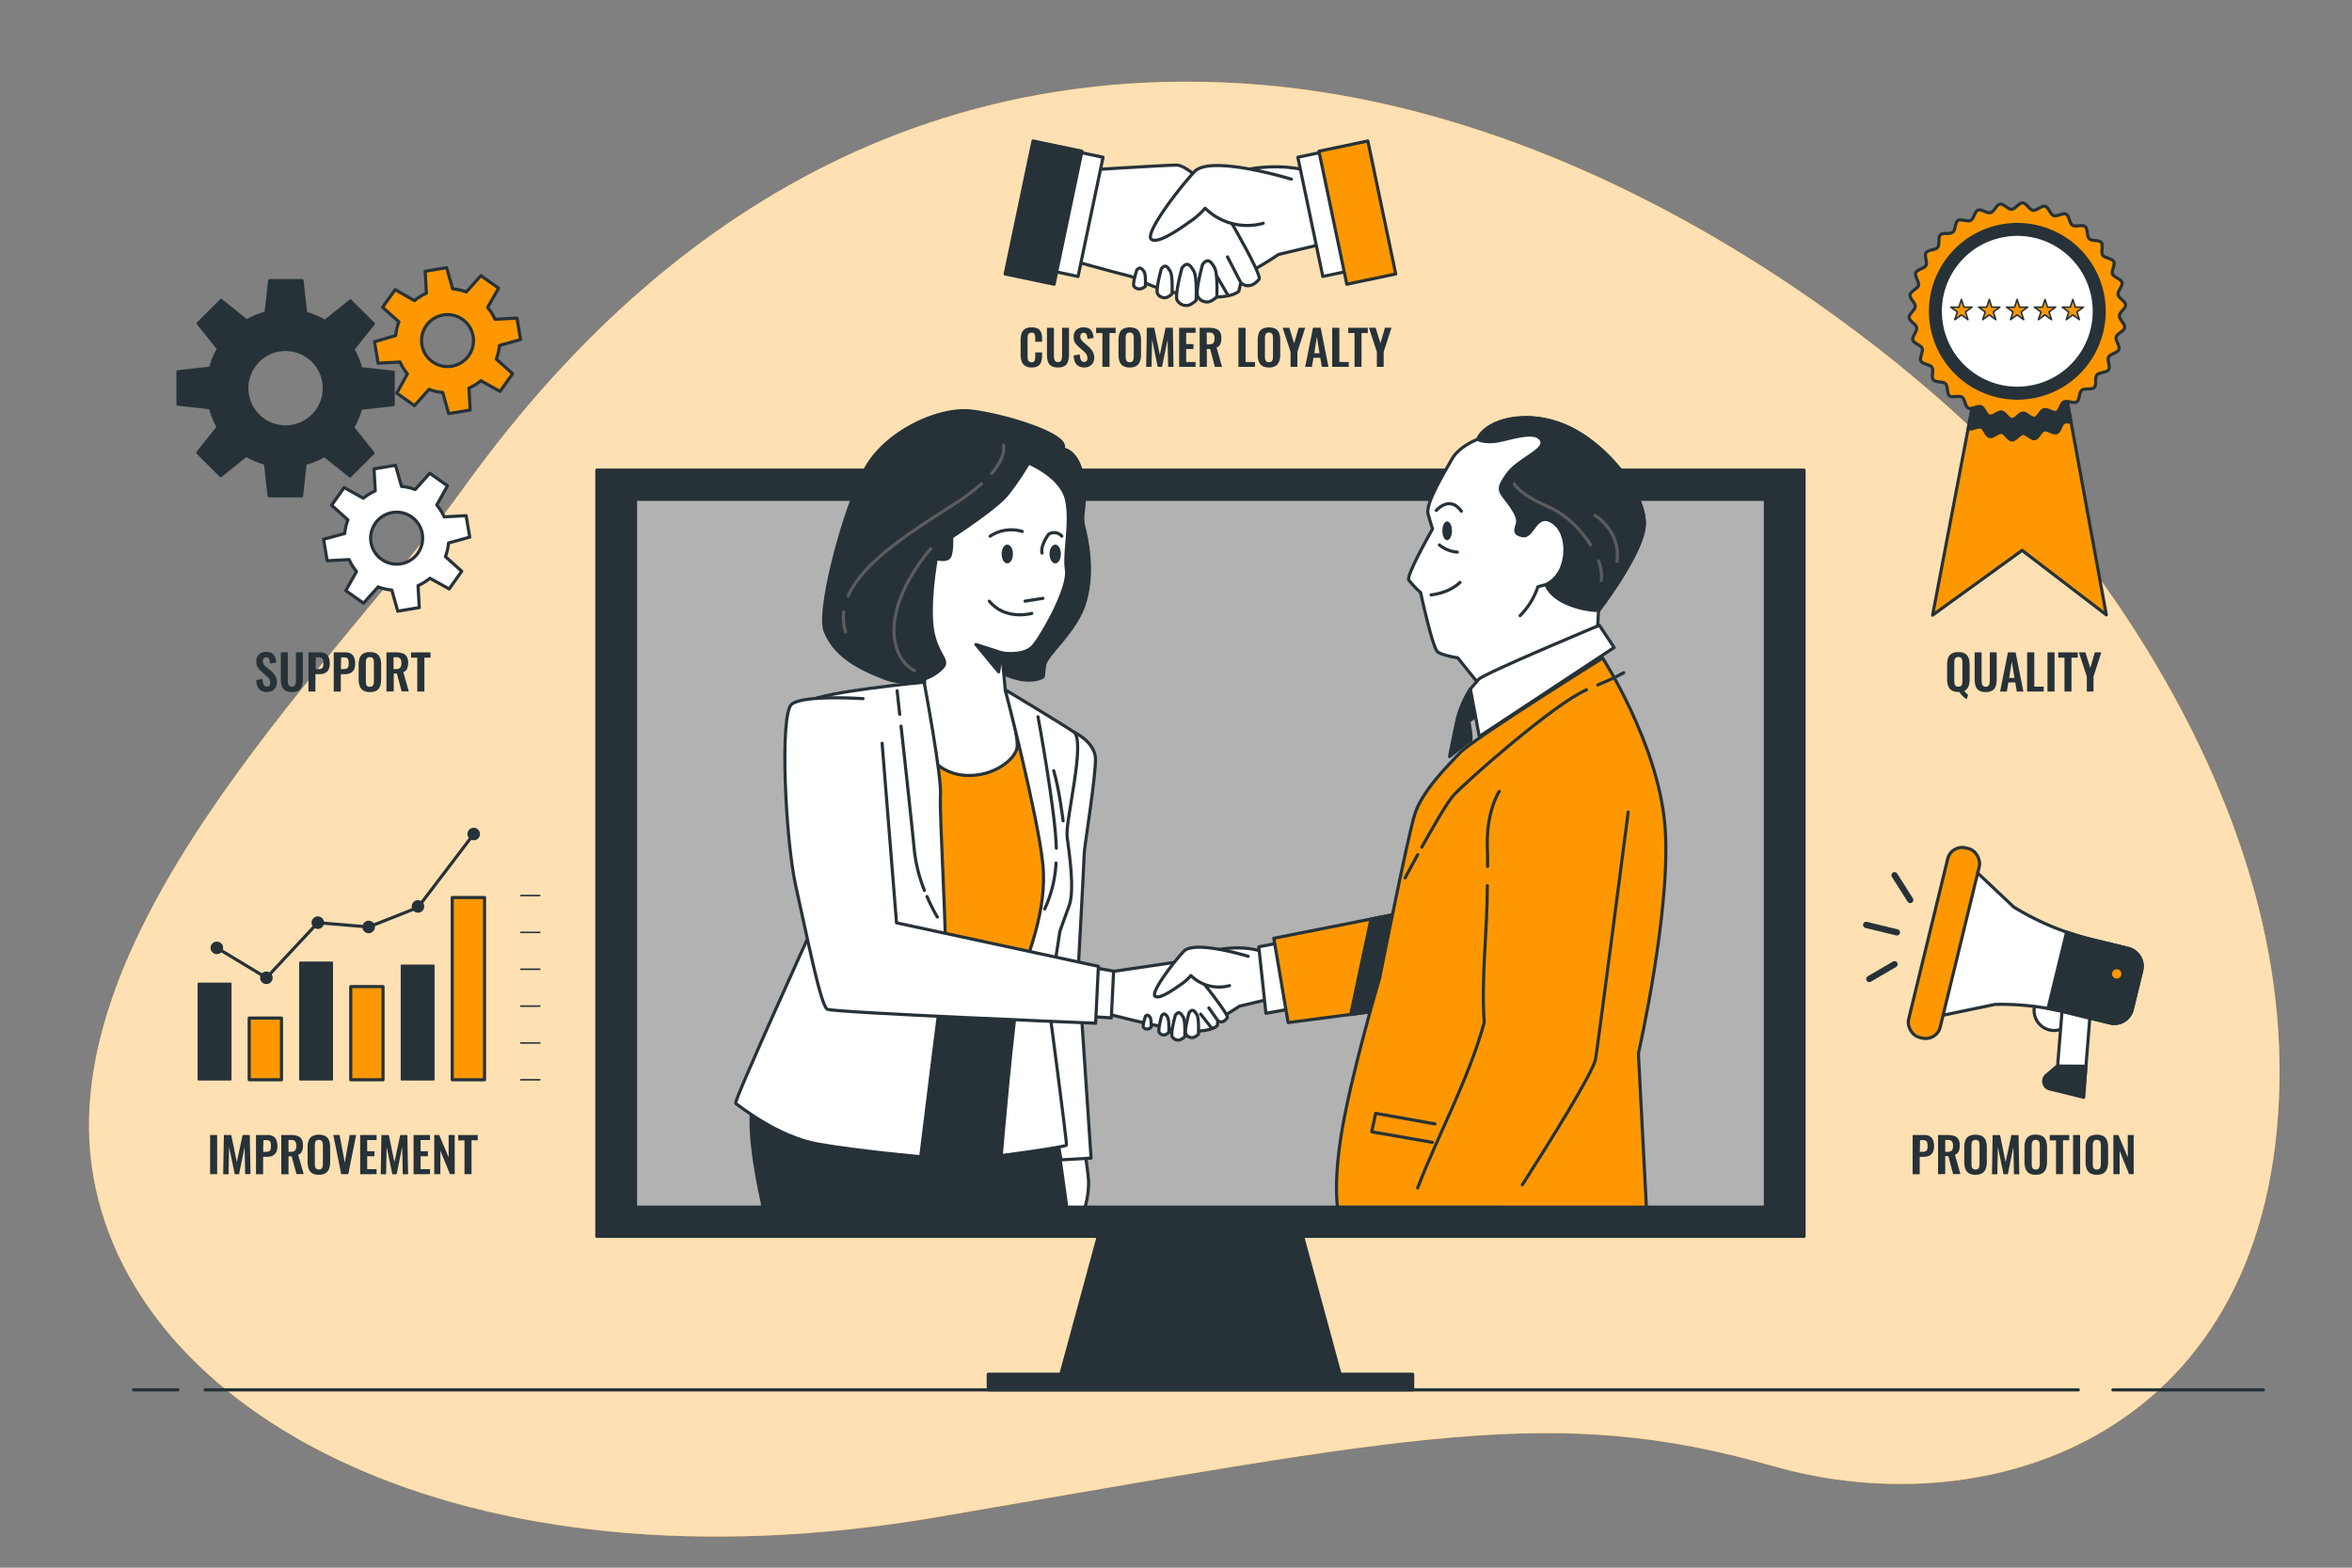 <svg xmlns="http://www.w3.org/2000/svg" viewBox="0 0 750 500"><rect x="0" y="0" width="750" height="500" fill="#808080" stroke="none"/><g id="freepik--background-simple--inject-210"><path d="M632.12,140S529.34,34.72,395.77,26.59,184.31,104.75,147.4,156.21s-129,137.2-118.14,215.71S146.59,510,299.11,483.83s196.74-36.1,266.23-16.24,159.74-9.93,161.54-122.74S632.12,140,632.12,140Z" style="fill:#FF9800"></path><path d="M632.12,140S529.34,34.72,395.77,26.59,184.31,104.75,147.4,156.21s-129,137.2-118.14,215.71S146.59,510,299.11,483.83s196.74-36.1,266.23-16.24,159.74-9.93,161.54-122.74S632.12,140,632.12,140Z" style="fill:#fff;opacity:0.7"></path></g><g id="freepik--Floor--inject-210"><line x1="673.74" y1="443.29" x2="721.75" y2="443.29" style="fill:none;stroke:#263238;stroke-linecap:round;stroke-linejoin:round"></line><line x1="65.39" y1="443.29" x2="662.73" y2="443.29" style="fill:none;stroke:#263238;stroke-linecap:round;stroke-linejoin:round"></line><line x1="42.57" y1="443.29" x2="56.74" y2="443.29" style="fill:none;stroke:#263238;stroke-linecap:round;stroke-linejoin:round"></line></g><g id="freepik--Promotion--inject-210"><path d="M653.5,328.48h0a6.39,6.39,0,0,0,7.71-4.69L665.29,307a6.39,6.39,0,0,0-4.69-7.71h0a6.38,6.38,0,0,0-7.7,4.69l-4.09,16.77A6.38,6.38,0,0,0,653.5,328.48Z" style="fill:#fff;stroke:#263238;stroke-linecap:round;stroke-linejoin:round"></path><path d="M660,348.09h0a3.79,3.79,0,0,0,4.8-3.52l1.69-21.09a5.57,5.57,0,0,0-4.06-5.68h0a3.79,3.79,0,0,0-4.8,3.53l-1.7,21.08A5.56,5.56,0,0,0,660,348.09Z" style="fill:#fff;stroke:#263238;stroke-linecap:round;stroke-linejoin:round"></path><path d="M614.92,324.77l21.31-4.43a86.93,86.93,0,0,1,22.27,2.44l14.32,3.48a5.89,5.89,0,0,0,7.12-4.33l3-12.34a5.9,5.9,0,0,0-4.34-7.12L667,299.65a86.41,86.41,0,0,1-24.86-10.36L627,275Z" style="fill:#fff;stroke:#263238;stroke-linecap:round;stroke-linejoin:round"></path><path d="M659,297.27c2.64.92,5.31,1.72,8,2.38l11.58,2.82a5.9,5.9,0,0,1,4.34,7.12l-3,12.34a5.89,5.89,0,0,1-7.12,4.33l-14.32-3.48q-2.68-.66-5.42-1.14Z" style="fill:#263238;stroke:#263238;stroke-linecap:round;stroke-linejoin:round"></path><rect x="614.68" y="269.66" width="10.37" height="62.22" rx="4.73" transform="translate(1151.03 739.59) rotate(-166.32)" style="fill:#FF9800;stroke:#263238;stroke-linecap:round;stroke-linejoin:round"></rect><line x1="604.13" y1="279.15" x2="609.13" y2="287.04" style="fill:none;stroke:#263238;stroke-linecap:round;stroke-linejoin:round;stroke-width:2px"></line><line x1="596.08" y1="312.24" x2="604.14" y2="307.53" style="fill:none;stroke:#263238;stroke-linecap:round;stroke-linejoin:round;stroke-width:2px"></line><line x1="604.88" y1="297.37" x2="595.09" y2="294.99" style="fill:none;stroke:#263238;stroke-linecap:round;stroke-linejoin:round;stroke-width:2px"></line><path d="M656,340l-3.43,2.92a2.57,2.57,0,0,0-.81,1.33h0a2.53,2.53,0,0,0,1.86,3.07l10.83,2.64.68-9.9Z" style="fill:#263238;stroke:#263238;stroke-linecap:round;stroke-linejoin:round"></path><path d="M673.53,310.25a1.49,1.49,0,1,1,1.1,1.81A1.48,1.48,0,0,1,673.53,310.25Z" style="fill:#FF9800"></path><path d="M609.9,374.51V362h3.67a3.65,3.65,0,0,1,1.83.41,2.5,2.5,0,0,1,1,1.21,5,5,0,0,1,.33,1.92,4.15,4.15,0,0,1-.41,2,2.45,2.45,0,0,1-1.17,1.08,4.16,4.16,0,0,1-1.76.34h-1.24v5.55Zm2.28-7.15h.87a2.1,2.1,0,0,0,1-.18.92.92,0,0,0,.48-.57,3.32,3.32,0,0,0,.13-1.05,4.74,4.74,0,0,0-.1-1.1.94.94,0,0,0-.43-.63,2.12,2.12,0,0,0-1-.2h-.87Z" style="fill:#263238"></path><path d="M618,374.51V362h3a6.61,6.61,0,0,1,2.14.3,2.43,2.43,0,0,1,1.32,1,3.65,3.65,0,0,1,.46,2,6.15,6.15,0,0,1-.14,1.35,2.63,2.63,0,0,1-.47,1,2.11,2.11,0,0,1-.92.65l1.74,6.15H622.8l-1.51-5.72h-1v5.72Zm2.29-7.15h.7a2.39,2.39,0,0,0,1.06-.19,1.14,1.14,0,0,0,.56-.62,2.8,2.8,0,0,0,.17-1.09,2.41,2.41,0,0,0-.34-1.41,1.59,1.59,0,0,0-1.32-.47h-.83Z" style="fill:#263238"></path><path d="M629.94,374.68a3.92,3.92,0,0,1-2.11-.49,2.72,2.72,0,0,1-1.13-1.42,6.54,6.54,0,0,1-.34-2.19v-4.67a6.28,6.28,0,0,1,.34-2.16,2.67,2.67,0,0,1,1.13-1.38,4.92,4.92,0,0,1,4.24,0,2.71,2.71,0,0,1,1.13,1.38,6,6,0,0,1,.35,2.16v4.69a6.11,6.11,0,0,1-.35,2.16,2.81,2.81,0,0,1-1.13,1.42A4,4,0,0,1,629.94,374.68Zm0-1.68a1.19,1.19,0,0,0,.84-.25,1.21,1.21,0,0,0,.36-.67,4.62,4.62,0,0,0,.09-.94v-5.75a4.48,4.48,0,0,0-.09-.94,1.19,1.19,0,0,0-.36-.66,1.56,1.56,0,0,0-1.66,0,1.2,1.2,0,0,0-.37.66,4.48,4.48,0,0,0-.09.94v5.75a4.62,4.62,0,0,0,.09.94,1.1,1.1,0,0,0,.36.67A1.18,1.18,0,0,0,629.94,373Z" style="fill:#263238"></path><path d="M635.19,374.51l.22-12.48h2.36l1.77,8.64,1.85-8.64h2.28l.23,12.48h-1.69l-.19-8.68-1.77,8.68h-1.37l-1.81-8.71-.16,8.71Z" style="fill:#263238"></path><path d="M649.14,374.68a3.92,3.92,0,0,1-2.11-.49,2.7,2.7,0,0,1-1.12-1.42,6.3,6.3,0,0,1-.34-2.19v-4.67a6,6,0,0,1,.34-2.16,2.65,2.65,0,0,1,1.12-1.38,4,4,0,0,1,2.11-.48,4.06,4.06,0,0,1,2.14.48,2.7,2.7,0,0,1,1.12,1.38,6,6,0,0,1,.35,2.16v4.69a6.11,6.11,0,0,1-.35,2.16,2.79,2.79,0,0,1-1.12,1.42A4,4,0,0,1,649.14,374.68Zm0-1.68a1.19,1.19,0,0,0,.84-.25,1.21,1.21,0,0,0,.36-.67,4,4,0,0,0,.1-.94v-5.75a3.87,3.87,0,0,0-.1-.94,1.19,1.19,0,0,0-.36-.66,1.24,1.24,0,0,0-.84-.24,1.19,1.19,0,0,0-.81.24,1.14,1.14,0,0,0-.37.66,3.87,3.87,0,0,0-.1.94v5.75a4.62,4.62,0,0,0,.09.94,1.16,1.16,0,0,0,.36.67A1.19,1.19,0,0,0,649.14,373Z" style="fill:#263238"></path><path d="M655.62,374.51v-10.8h-2V362h6.22v1.68h-2v10.8Z" style="fill:#263238"></path><path d="M661.06,374.51V362h2.25v12.48Z" style="fill:#263238"></path><path d="M668.62,374.68a4,4,0,0,1-2.11-.49,2.7,2.7,0,0,1-1.12-1.42,6.3,6.3,0,0,1-.34-2.19v-4.67a6,6,0,0,1,.34-2.16,2.65,2.65,0,0,1,1.12-1.38,4.94,4.94,0,0,1,4.25,0,2.7,2.7,0,0,1,1.12,1.38,6,6,0,0,1,.35,2.16v4.69a6.11,6.11,0,0,1-.35,2.16,2.79,2.79,0,0,1-1.12,1.42A4,4,0,0,1,668.62,374.68Zm0-1.68a1.19,1.19,0,0,0,.84-.25,1.29,1.29,0,0,0,.37-.67,4.62,4.62,0,0,0,.09-.94v-5.75a4.48,4.48,0,0,0-.09-.94,1.26,1.26,0,0,0-.37-.66,1.24,1.24,0,0,0-.84-.24,1.19,1.19,0,0,0-.81.24,1.14,1.14,0,0,0-.37.66,3.87,3.87,0,0,0-.1.94v5.75a4.62,4.62,0,0,0,.09.94,1.16,1.16,0,0,0,.36.67A1.19,1.19,0,0,0,668.62,373Z" style="fill:#263238"></path><path d="M673.91,374.51V362h1.59l3,7.12V362h1.88v12.48H678.9l-3-7.46v7.46Z" style="fill:#263238"></path></g><g id="freepik--Quality--inject-210"><polygon points="671.66 196.1 666.85 192.42 661.09 188.01 644.94 175.65 644.94 175.64 644.92 175.63 644.8 175.54 627.23 188.26 621.19 192.62 616.26 196.2 627.62 136.62 633.03 108.26 653.01 108.68 654.5 108.71 655.66 108.73 660.43 134.76 671.66 196.1" style="fill:#FF9800;stroke:#263238;stroke-linecap:round;stroke-linejoin:round"></polygon><path d="M660.43,134.76a3.93,3.93,0,0,0-2.24-.07c-1,.54-1.26,2.9-2.36,3.32s-2.84-1.16-4-.85-1.84,2.57-3,2.76-2.54-1.74-3.72-1.67-2.33,2.13-3.51,2.07-2.15-2.22-3.3-2.4-2.74,1.6-3.86,1.31-1.64-2.62-2.73-3-3,1-4,.46l-.07,0L633,108.26l20,.42,1.49,0,1.16,0Z" style="fill:#263238;stroke:#263238;stroke-linecap:round;stroke-linejoin:round"></path><path d="M610.74,97.73c.06-1.19-1.87-2.56-1.69-3.71s2.43-1.9,2.72-3-1.3-2.89-.89-4,2.78-1.34,3.3-2.39-.67-3.09,0-4.07,3-.74,3.72-1.65,0-3.16.81-4,3.08-.1,4-.85.64-3.09,1.62-3.74,3,.54,4.07,0,1.26-2.9,2.36-3.33,2.85,1.16,4,.85,1.83-2.56,3-2.75,2.54,1.73,3.72,1.67,2.32-2.13,3.51-2.07,2.15,2.22,3.29,2.39,2.74-1.59,3.86-1.3,1.64,2.62,2.73,3,3-1,4-.46,1,2.89,2,3.53,3.14-.35,4.05.39.42,3,1.26,3.88,3.14.31,3.88,1.22-.22,3.07.43,4.05,3,.95,3.55,2-.86,2.95-.43,4,2.75,1.56,3.06,2.7-1.46,2.7-1.27,3.87,2.36,2.09,2.42,3.27-2,2.34-2,3.53,1.87,2.56,1.7,3.71-2.43,1.9-2.73,3,1.3,2.89.89,4-2.77,1.35-3.3,2.39.67,3.09,0,4.08-3,.73-3.73,1.65,0,3.16-.81,4-3.08.1-4,.84-.63,3.1-1.61,3.74-3-.54-4.08,0-1.26,2.89-2.36,3.32-2.85-1.16-4-.85-1.84,2.57-3,2.76-2.53-1.74-3.71-1.67-2.33,2.13-3.52,2.07-2.14-2.22-3.29-2.4-2.74,1.6-3.86,1.3-1.64-2.61-2.73-3-3,1-4.05.47-1-2.9-2-3.53-3.14.34-4-.39-.42-3.06-1.25-3.88-3.15-.31-3.89-1.22.22-3.07-.43-4-3-1-3.55-2,.86-3,.43-4.06-2.74-1.55-3-2.69,1.45-2.71,1.26-3.87-2.36-2.1-2.42-3.28S610.69,98.91,610.74,97.73Z" style="fill:#FF9800;stroke:#263238;stroke-linecap:round;stroke-linejoin:round"></path><circle cx="643.28" cy="99.29" r="27.69" transform="translate(0.3 200.5) rotate(-17.72)" style="fill:#263238;stroke:#263238;stroke-linecap:round;stroke-linejoin:round"></circle><circle cx="643.28" cy="99.29" r="24.55" transform="translate(206.35 581.74) rotate(-56.61)" style="fill:#fff;stroke:#263238;stroke-linecap:round;stroke-linejoin:round"></circle><polygon points="625.45 95.5 626.25 97.96 628.84 97.96 626.74 99.48 627.54 101.95 625.45 100.42 623.35 101.95 624.15 99.48 622.06 97.96 624.65 97.96 625.45 95.5" style="fill:#FF9800;stroke:#263238;stroke-linecap:round;stroke-linejoin:round;stroke-width:0.5px"></polygon><polygon points="634.33 95.5 635.13 97.96 637.72 97.96 635.63 99.48 636.42 101.95 634.33 100.42 632.24 101.95 633.04 99.48 630.94 97.96 633.53 97.96 634.33 95.5" style="fill:#FF9800;stroke:#263238;stroke-linecap:round;stroke-linejoin:round;stroke-width:0.5px"></polygon><polygon points="643.21 95.5 644.01 97.96 646.6 97.96 644.51 99.48 645.31 101.95 643.21 100.42 641.12 101.95 641.92 99.48 639.83 97.96 642.41 97.96 643.21 95.5" style="fill:#FF9800;stroke:#263238;stroke-linecap:round;stroke-linejoin:round;stroke-width:0.5px"></polygon><polygon points="652.1 95.5 652.9 97.96 655.49 97.96 653.39 99.48 654.19 101.95 652.1 100.42 650 101.95 650.8 99.48 648.71 97.96 651.3 97.96 652.1 95.5" style="fill:#FF9800;stroke:#263238;stroke-linecap:round;stroke-linejoin:round;stroke-width:0.5px"></polygon><polygon points="660.98 95.5 661.78 97.96 664.37 97.96 662.27 99.48 663.08 101.95 660.98 100.42 658.89 101.95 659.69 99.48 657.59 97.96 660.18 97.96 660.98 95.5" style="fill:#FF9800;stroke:#263238;stroke-linecap:round;stroke-linejoin:round;stroke-width:0.5px"></polygon><path d="M627.16,223a3.82,3.82,0,0,1-.83-.55,9.66,9.66,0,0,1-.86-.84,8.21,8.21,0,0,1-.73-.93h-.28a3.92,3.92,0,0,1-2.11-.49,2.7,2.7,0,0,1-1.12-1.42,6.3,6.3,0,0,1-.34-2.19V212a6,6,0,0,1,.34-2.16,2.65,2.65,0,0,1,1.12-1.38,4,4,0,0,1,2.11-.48,4.06,4.06,0,0,1,2.14.48,2.67,2.67,0,0,1,1.13,1.38,6,6,0,0,1,.34,2.16v4.69a7.39,7.39,0,0,1-.17,1.62,3.32,3.32,0,0,1-.56,1.25,2.5,2.5,0,0,1-1,.83l.41.44.43.44a3.35,3.35,0,0,0,.42.32Zm-2.7-4a1.07,1.07,0,0,0,1.22-.92,4.62,4.62,0,0,0,.09-.94v-5.75a4.48,4.48,0,0,0-.09-.94,1.2,1.2,0,0,0-.37-.66,1.29,1.29,0,0,0-.85-.24,1.23,1.23,0,0,0-.83.24,1.08,1.08,0,0,0-.36.66,4.48,4.48,0,0,0-.09.94v5.75a4.62,4.62,0,0,0,.09.94,1.16,1.16,0,0,0,.36.68A1.23,1.23,0,0,0,624.46,219Z" style="fill:#263238"></path><path d="M633.18,220.72a3.86,3.86,0,0,1-2.15-.51,2.6,2.6,0,0,1-1.07-1.45,7.73,7.73,0,0,1-.29-2.25v-8.44h2.22v8.71a7.69,7.69,0,0,0,.08,1.1,1.54,1.54,0,0,0,.36.83,1.09,1.09,0,0,0,.85.32,1.1,1.1,0,0,0,.88-.32,1.7,1.7,0,0,0,.35-.83,6.45,6.45,0,0,0,.09-1.1v-8.71h2.2v8.44a7.73,7.73,0,0,1-.29,2.25,2.63,2.63,0,0,1-1.06,1.45A3.89,3.89,0,0,1,633.18,220.72Z" style="fill:#263238"></path><path d="M637.79,220.55l2.5-12.48h2.43l2.5,12.48h-2.11l-.49-2.88h-2.18l-.51,2.88Zm2.88-4.33h1.7l-.85-5.24Z" style="fill:#263238"></path><path d="M646.41,220.55V208.07h2.28V219h3v1.57Z" style="fill:#263238"></path><path d="M652.9,220.55V208.07h2.25v12.48Z" style="fill:#263238"></path><path d="M658.32,220.55v-10.8h-2v-1.68h6.23v1.68h-2v10.8Z" style="fill:#263238"></path><path d="M665.44,220.55v-4.76l-2.53-7.72H665l1.54,5,1.45-5h2.08l-2.5,7.72v4.76Z" style="fill:#263238"></path></g><g id="freepik--customer-loyalty--inject-210"><path d="M419,55.09l3.09,22.64-14.41,3.43a107.21,107.21,0,0,1-12.35,7.21c-5.84,2.74-9.95,3.77-12,3.77s-9.61-3.09-9.61-3.09,5.15-27.79,11-30.88S405.94,50.63,419,55.09Z" style="fill:#fff;stroke:#263238;stroke-linecap:round;stroke-linejoin:round"></path><path d="M345.72,54.3s25.76-1.64,29.53-1.64S387.41,62,387.41,62s15.36,25.57,14.07,27.1c-3.24,3.84-5.83,1.06-5.83,1.06l-.59,2.7s-2.5,3.1-15.19,1.39S363.06,88.71,360,88s-19.73-5.33-19.73-5.33Z" style="fill:#fff;stroke:#263238;stroke-linecap:round;stroke-linejoin:round"></path><line x1="395.65" y1="90.11" x2="391.41" y2="81.93" style="fill:none;stroke:#263238;stroke-linecap:round;stroke-linejoin:round"></line><line x1="391.41" y1="93.9" x2="386.15" y2="84.85" style="fill:none;stroke:#263238;stroke-linecap:round;stroke-linejoin:round"></line><path d="M411.77,57.14S386,49.25,380.9,54.74s-16.13,19.9-13.73,21.62,11-4.81,13-6.18a24.5,24.5,0,0,0,4.12-3.77,19.07,19.07,0,0,0,18.52,4.8" style="fill:#fff;stroke:#263238;stroke-linecap:round;stroke-linejoin:round"></path><path d="M383.47,84.36S381,93.18,382,94.68a3.32,3.32,0,0,0,3.75,1.5,7,7,0,0,0,2.26-1.5s.37-7.5-.75-9.38S385.16,82.11,383.47,84.36Z" style="fill:#fff;stroke:#263238;stroke-linecap:round;stroke-linejoin:round"></path><path d="M376.9,85.49s-2.44,8.82-1.5,10.32a3.33,3.33,0,0,0,3.76,1.5,7.26,7.26,0,0,0,2.25-1.5s.37-7.51-.75-9.38S378.59,83.24,376.9,85.49Z" style="fill:#fff;stroke:#263238;stroke-linecap:round;stroke-linejoin:round"></path><path d="M370.3,85.8s-1.87,6.77-1.15,7.92A2.54,2.54,0,0,0,372,94.87a5.43,5.43,0,0,0,1.73-1.15s.29-5.76-.57-7.2S371.59,84.08,370.3,85.8Z" style="fill:#fff;stroke:#263238;stroke-linecap:round;stroke-linejoin:round"></path><path d="M362.51,86.09s-1.47,4.48-.9,5.24a2.19,2.19,0,0,0,2.26.76,4.38,4.38,0,0,0,1.36-.76s.23-3.81-.45-4.76S363.53,85,362.51,86.09Z" style="fill:#fff;stroke:#263238;stroke-linecap:round;stroke-linejoin:round"></path><rect x="417.73" y="48.7" width="9.96" height="38.85" transform="translate(-4.99 88.12) rotate(-11.83)" style="fill:#fff;stroke:#263238;stroke-linecap:round;stroke-linejoin:round"></rect><rect x="424.85" y="46.12" width="15.94" height="43.34" transform="translate(-4.7 90.19) rotate(-11.83)" style="fill:#FF9800;stroke:#263238;stroke-linecap:round;stroke-linejoin:round"></rect><rect x="337.9" y="48.7" width="9.96" height="38.85" transform="translate(664.51 205.11) rotate(-168.17)" style="fill:#fff;stroke:#263238;stroke-linecap:round;stroke-linejoin:round"></rect><rect x="324.81" y="46.12" width="15.94" height="43.34" transform="translate(644.58 202.38) rotate(-168.17)" style="fill:#263238;stroke:#263238;stroke-linecap:round;stroke-linejoin:round"></rect><path d="M329,117.2a3.72,3.72,0,0,1-2.15-.54,2.84,2.84,0,0,1-1.09-1.47,7.06,7.06,0,0,1-.31-2.15v-4.46a7.34,7.34,0,0,1,.31-2.22,2.71,2.71,0,0,1,1.09-1.45,3.89,3.89,0,0,1,2.15-.5,4,4,0,0,1,2,.43,2.53,2.53,0,0,1,1,1.26,5.53,5.53,0,0,1,.3,1.9v1h-2.18V108a7,7,0,0,0-.06-.95,1.15,1.15,0,0,0-.29-.69,1.1,1.1,0,0,0-.83-.25,1.16,1.16,0,0,0-.85.27,1.29,1.29,0,0,0-.35.72,6.5,6.5,0,0,0-.07,1v5.42a4.93,4.93,0,0,0,.1,1.12,1.1,1.1,0,0,0,1.17.89,1,1,0,0,0,.81-.27,1.32,1.32,0,0,0,.3-.72,6.11,6.11,0,0,0,.07-1V112.4h2.18v1a5.9,5.9,0,0,1-.29,2,2.54,2.54,0,0,1-1,1.34A3.67,3.67,0,0,1,329,117.2Z" style="fill:#263238"></path><path d="M337.36,117.2a3.86,3.86,0,0,1-2.15-.51,2.6,2.6,0,0,1-1.07-1.45,7.83,7.83,0,0,1-.29-2.25v-8.45h2.22v8.71a6.39,6.39,0,0,0,.08,1.1,1.54,1.54,0,0,0,.36.84,1.35,1.35,0,0,0,1.72,0,1.71,1.71,0,0,0,.36-.84,6.39,6.39,0,0,0,.08-1.1v-8.71h2.21V113a7.48,7.48,0,0,1-.3,2.25,2.57,2.57,0,0,1-1.05,1.45A3.89,3.89,0,0,1,337.36,117.2Z" style="fill:#263238"></path><path d="M345.81,117.2a3.71,3.71,0,0,1-1.88-.44,2.71,2.71,0,0,1-1.14-1.29,5.44,5.44,0,0,1-.43-2.08l1.95-.39a5.8,5.8,0,0,0,.18,1.28,1.9,1.9,0,0,0,.45.86,1.06,1.06,0,0,0,.79.3.91.91,0,0,0,.79-.33,1.46,1.46,0,0,0,.23-.84,2.23,2.23,0,0,0-.37-1.34,6,6,0,0,0-1-1.05l-1.57-1.39a4.88,4.88,0,0,1-1.06-1.27,3.51,3.51,0,0,1-.39-1.73,3,3,0,0,1,.86-2.28,3.33,3.33,0,0,1,2.36-.8,3.69,3.69,0,0,1,1.47.26,2.31,2.31,0,0,1,.93.75,3.55,3.55,0,0,1,.52,1.09,6.44,6.44,0,0,1,.21,1.29l-1.94.33a6,6,0,0,0-.13-1,1.52,1.52,0,0,0-.36-.73,1,1,0,0,0-.74-.26,1,1,0,0,0-.78.33,1.27,1.27,0,0,0-.27.83,2,2,0,0,0,.26,1,4.37,4.37,0,0,0,.76.84l1.55,1.37a6.42,6.42,0,0,1,1.32,1.52,3.91,3.91,0,0,1,.55,2.1,3.11,3.11,0,0,1-.4,1.59,2.76,2.76,0,0,1-1.09,1.08A3.22,3.22,0,0,1,345.81,117.2Z" style="fill:#263238"></path><path d="M351.53,117V106.22h-2v-1.68h6.22v1.68h-1.95V117Z" style="fill:#263238"></path><path d="M360.23,117.2a3.94,3.94,0,0,1-2.11-.5,2.68,2.68,0,0,1-1.12-1.41,6.3,6.3,0,0,1-.34-2.19v-4.67a6.1,6.1,0,0,1,.34-2.17,2.65,2.65,0,0,1,1.12-1.38,5,5,0,0,1,4.25,0,2.7,2.7,0,0,1,1.12,1.38,6.09,6.09,0,0,1,.35,2.17v4.68a6.13,6.13,0,0,1-.35,2.17,2.83,2.83,0,0,1-1.12,1.42A4,4,0,0,1,360.23,117.2Zm0-1.68a1.24,1.24,0,0,0,.84-.25,1.28,1.28,0,0,0,.37-.68,4.62,4.62,0,0,0,.09-.94V107.9a4.48,4.48,0,0,0-.09-.94,1.27,1.27,0,0,0-.37-.65,1.24,1.24,0,0,0-.84-.24,1.19,1.19,0,0,0-.81.24,1.14,1.14,0,0,0-.37.65,3.87,3.87,0,0,0-.1.94v5.75a4.62,4.62,0,0,0,.09.94,1.21,1.21,0,0,0,.36.68A1.25,1.25,0,0,0,360.23,115.52Z" style="fill:#263238"></path><path d="M365.49,117l.21-12.49h2.36l1.78,8.65,1.84-8.65H374L374.2,117h-1.7l-.18-8.68L370.54,117h-1.37l-1.8-8.71L367.2,117Z" style="fill:#263238"></path><path d="M376,117V104.54h5.24v1.61h-3v3.59h2.33v1.59h-2.33v4.13h3V117Z" style="fill:#263238"></path><path d="M382.55,117V104.54h3a6.58,6.58,0,0,1,2.13.3,2.47,2.47,0,0,1,1.33,1,3.71,3.71,0,0,1,.45,2,6.22,6.22,0,0,1-.13,1.36,2.67,2.67,0,0,1-.47,1,2.18,2.18,0,0,1-.92.66l1.74,6.15h-2.28l-1.51-5.72h-1.05V117Zm2.28-7.15h.71a2.36,2.36,0,0,0,1-.2,1.1,1.1,0,0,0,.57-.61,3.08,3.08,0,0,0,.17-1.09,2.36,2.36,0,0,0-.35-1.41,1.56,1.56,0,0,0-1.32-.47h-.83Z" style="fill:#263238"></path><path d="M394.91,117V104.54h2.28v10.92h3V117Z" style="fill:#263238"></path><path d="M404.63,117.2a3.94,3.94,0,0,1-2.11-.5,2.68,2.68,0,0,1-1.12-1.41,6.3,6.3,0,0,1-.34-2.19v-4.67a6.1,6.1,0,0,1,.34-2.17,2.65,2.65,0,0,1,1.12-1.38,5,5,0,0,1,4.25,0,2.7,2.7,0,0,1,1.12,1.38,5.88,5.88,0,0,1,.35,2.17v4.68a5.91,5.91,0,0,1-.35,2.17,2.83,2.83,0,0,1-1.12,1.42A4,4,0,0,1,404.63,117.2Zm0-1.68a1.24,1.24,0,0,0,.84-.25,1.22,1.22,0,0,0,.37-.68,4.62,4.62,0,0,0,.09-.94V107.9a4.48,4.48,0,0,0-.09-.94,1.2,1.2,0,0,0-.37-.65,1.24,1.24,0,0,0-.84-.24,1.19,1.19,0,0,0-.81.24,1.14,1.14,0,0,0-.37.65,4.48,4.48,0,0,0-.09.94v5.75a4.64,4.64,0,0,0,.08.94,1.21,1.21,0,0,0,.36.68A1.25,1.25,0,0,0,404.63,115.52Z" style="fill:#263238"></path><path d="M411.54,117v-4.77L409,104.54h2.13l1.54,4.95,1.45-4.95h2.08l-2.5,7.72V117Z" style="fill:#263238"></path><path d="M416.19,117l2.5-12.49h2.44L423.62,117h-2.11l-.49-2.88h-2.18l-.51,2.88Zm2.89-4.33h1.69l-.85-5.24Z" style="fill:#263238"></path><path d="M424.81,117V104.54h2.28v10.92h3V117Z" style="fill:#263238"></path><path d="M431.93,117V106.22h-2v-1.68h6.23v1.68h-2V117Z" style="fill:#263238"></path><path d="M439.05,117v-4.77l-2.53-7.72h2.13l1.54,4.95,1.45-4.95h2.08l-2.5,7.72V117Z" style="fill:#263238"></path></g><g id="freepik--Support--inject-210"><path d="M125.38,129.07V118.72l-10.33-1.15a24.23,24.23,0,0,0-2.53-6.15l6.53-8.16L111.73,96l-8.12,6.49a24.85,24.85,0,0,0-6.14-2.57L96.32,89.5H86L84.83,99.82a24.54,24.54,0,0,0-6.16,2.54l-8.16-6.53-7.31,7.32,6.5,8.12a24.87,24.87,0,0,0-2.58,6.14l-10.37,1.15V128.9l10.33,1.15a24.51,24.51,0,0,0,2.53,6.16l-6.53,8.16,7.32,7.31,8.12-6.5a24.47,24.47,0,0,0,6.14,2.57l1.15,10.38H96.16L97.3,147.8a24.51,24.51,0,0,0,6.16-2.53l8.16,6.52,7.31-7.31-6.5-8.12a24.87,24.87,0,0,0,2.58-6.14Zm-34.31,7.09a12.35,12.35,0,1,1,12.34-12.35A12.35,12.35,0,0,1,91.07,136.16Z" style="fill:#263238;stroke:#263238;stroke-linecap:round;stroke-linejoin:round"></path><path d="M166,108.31l-1.15-6.85-7,.38a16.75,16.75,0,0,0-2.36-3.79L159,91.92l-5.65-4-4.66,5.2a16.33,16.33,0,0,0-4.35-1l-1.91-6.74-6.85,1.14.39,7a16.6,16.6,0,0,0-3.8,2.36L126,92.38,122,98l5.2,4.65a16.33,16.33,0,0,0-1,4.35L119.42,109l1.15,6.84,7-.38a16.37,16.37,0,0,0,2.35,3.79l-3.41,6.13,5.65,4,4.66-5.2a16.33,16.33,0,0,0,4.35,1l1.91,6.74,6.85-1.14-.39-7a16.6,16.6,0,0,0,3.8-2.36l6.12,3.42,4-5.66-5.2-4.65a16.74,16.74,0,0,0,1-4.35Zm-21.94,8.49a8.28,8.28,0,1,1,6.81-9.54A8.29,8.29,0,0,1,144.09,116.8Z" style="fill:#FF9800;stroke:#263238;stroke-linecap:round;stroke-linejoin:round"></path><path d="M149.79,171.32l-1.15-6.85-7,.38a16.75,16.75,0,0,0-2.36-3.79l3.42-6.12-5.66-4-4.65,5.2a16.93,16.93,0,0,0-4.35-1l-1.92-6.74-6.84,1.15.38,7a17,17,0,0,0-3.8,2.36l-6.12-3.41-4,5.65,5.2,4.66a16.35,16.35,0,0,0-1,4.34L103.19,172l1.14,6.85,7-.39a16.26,16.26,0,0,0,2.36,3.8l-3.42,6.12,5.65,4,4.66-5.2a16.33,16.33,0,0,0,4.35,1l1.91,6.75,6.85-1.15-.38-7a16.37,16.37,0,0,0,3.79-2.35l6.13,3.41,4-5.65-5.2-4.66a16.72,16.72,0,0,0,1-4.35Zm-21.93,8.5a8.29,8.29,0,1,1,6.8-9.54A8.29,8.29,0,0,1,127.86,179.82Z" style="fill:#fff;stroke:#263238;stroke-linecap:round;stroke-linejoin:round"></path><path d="M85.17,220.72a3.61,3.61,0,0,1-1.88-.44A2.8,2.8,0,0,1,82.15,219a5.48,5.48,0,0,1-.43-2.08l2-.39a6.62,6.62,0,0,0,.17,1.28,1.86,1.86,0,0,0,.45.85,1.08,1.08,0,0,0,.79.3.89.89,0,0,0,.79-.33,1.39,1.39,0,0,0,.23-.84,2.26,2.26,0,0,0-.37-1.34,5.54,5.54,0,0,0-1-1L83.18,214a4.8,4.8,0,0,1-1.05-1.27,3.55,3.55,0,0,1-.39-1.74,3,3,0,0,1,.86-2.28,3.34,3.34,0,0,1,2.36-.8,3.49,3.49,0,0,1,1.46.27,2.31,2.31,0,0,1,.93.75,3.38,3.38,0,0,1,.52,1.08,7.55,7.55,0,0,1,.22,1.29l-2,.34a6.27,6.27,0,0,0-.13-1,1.36,1.36,0,0,0-.35-.72,1,1,0,0,0-.75-.26,1,1,0,0,0-.78.33,1.25,1.25,0,0,0-.27.82,1.93,1.93,0,0,0,.26,1,4.37,4.37,0,0,0,.76.84L86.44,214a6.38,6.38,0,0,1,1.31,1.52,3.82,3.82,0,0,1,.55,2.1,3.18,3.18,0,0,1-.39,1.59,2.81,2.81,0,0,1-1.1,1.09A3.29,3.29,0,0,1,85.17,220.72Z" style="fill:#263238"></path><path d="M93.06,220.72a3.86,3.86,0,0,1-2.15-.51,2.6,2.6,0,0,1-1.07-1.45,7.73,7.73,0,0,1-.29-2.25v-8.44h2.22v8.71a7.73,7.73,0,0,0,.07,1.1,1.63,1.63,0,0,0,.37.83,1.32,1.32,0,0,0,1.72,0,1.71,1.71,0,0,0,.36-.83,7.69,7.69,0,0,0,.08-1.1v-8.71h2.21v8.44a7.38,7.38,0,0,1-.3,2.25,2.57,2.57,0,0,1-1,1.45A3.89,3.89,0,0,1,93.06,220.72Z" style="fill:#263238"></path><path d="M98.36,220.55V208.07H102a3.65,3.65,0,0,1,1.83.41,2.5,2.5,0,0,1,1,1.21,5,5,0,0,1,.33,1.92,4.12,4.12,0,0,1-.41,2,2.45,2.45,0,0,1-1.17,1.08,4.16,4.16,0,0,1-1.76.34h-1.24v5.55Zm2.28-7.15h.87a2.1,2.1,0,0,0,1-.18.92.92,0,0,0,.48-.57,3.32,3.32,0,0,0,.13-1.05,4.74,4.74,0,0,0-.1-1.1,1,1,0,0,0-.43-.63,2.12,2.12,0,0,0-1-.2h-.87Z" style="fill:#263238"></path><path d="M106.42,220.55V208.07h3.67a3.65,3.65,0,0,1,1.83.41,2.5,2.5,0,0,1,1,1.21,5,5,0,0,1,.33,1.92,4.12,4.12,0,0,1-.41,2,2.45,2.45,0,0,1-1.17,1.08,4.16,4.16,0,0,1-1.76.34h-1.23v5.55Zm2.29-7.15h.86a2.1,2.1,0,0,0,1-.18.92.92,0,0,0,.48-.57,3.32,3.32,0,0,0,.13-1.05,4.74,4.74,0,0,0-.1-1.1,1,1,0,0,0-.43-.63,2.12,2.12,0,0,0-1-.2h-.86Z" style="fill:#263238"></path><path d="M117.94,220.72a3.9,3.9,0,0,1-2.11-.49,2.72,2.72,0,0,1-1.13-1.42,6.3,6.3,0,0,1-.34-2.19V212a6,6,0,0,1,.34-2.16,2.67,2.67,0,0,1,1.13-1.38,4,4,0,0,1,2.11-.48,4,4,0,0,1,2.13.48,2.71,2.71,0,0,1,1.13,1.38,6,6,0,0,1,.34,2.16v4.69a6.12,6.12,0,0,1-.34,2.16,2.81,2.81,0,0,1-1.13,1.42A4,4,0,0,1,117.94,220.72Zm0-1.68a1.24,1.24,0,0,0,.84-.24,1.28,1.28,0,0,0,.36-.68,4.62,4.62,0,0,0,.09-.94v-5.75a4.48,4.48,0,0,0-.09-.94,1.19,1.19,0,0,0-.36-.66,1.56,1.56,0,0,0-1.66,0,1.2,1.2,0,0,0-.37.66,4.48,4.48,0,0,0-.09.94v5.75a5.49,5.49,0,0,0,.08.94,1,1,0,0,0,1.2.92Z" style="fill:#263238"></path><path d="M123.22,220.55V208.07h3a6.61,6.61,0,0,1,2.14.3,2.43,2.43,0,0,1,1.32,1,3.65,3.65,0,0,1,.46,2,6.15,6.15,0,0,1-.14,1.35,2.57,2.57,0,0,1-.47,1,2.11,2.11,0,0,1-.92.65l1.74,6.15h-2.28l-1.51-5.72h-1v5.72Zm2.28-7.15h.71a2.39,2.39,0,0,0,1.06-.19,1.14,1.14,0,0,0,.56-.62,3,3,0,0,0,.17-1.08,2.29,2.29,0,0,0-.35-1.41,1.52,1.52,0,0,0-1.31-.47h-.84Z" style="fill:#263238"></path><path d="M133.06,220.55v-10.8h-2v-1.68h6.22v1.68h-1.95v10.8Z" style="fill:#263238"></path></g><g id="freepik--Improvement--inject-210"><rect x="63.27" y="313.65" width="10.3" height="30.73" style="fill:#263238;stroke:#263238;stroke-linecap:round;stroke-linejoin:round;stroke-width:0.5px"></rect><rect x="79.46" y="324.7" width="10.3" height="19.68" style="fill:#FF9800;stroke:#263238;stroke-linecap:round;stroke-linejoin:round"></rect><rect x="95.65" y="306.92" width="10.3" height="37.46" style="fill:#263238;stroke:#263238;stroke-linecap:round;stroke-linejoin:round;stroke-width:0.5px"></rect><rect x="111.84" y="314.67" width="10.3" height="29.71" style="fill:#FF9800;stroke:#263238;stroke-linecap:round;stroke-linejoin:round"></rect><rect x="128.03" y="307.88" width="10.3" height="36.5" style="fill:#263238;stroke:#263238;stroke-linecap:round;stroke-linejoin:round;stroke-width:0.5px"></rect><rect x="144.21" y="286.25" width="10.3" height="58.13" style="fill:#FF9800;stroke:#263238;stroke-linecap:round;stroke-linejoin:round"></rect><line x1="166.09" y1="285.63" x2="172.12" y2="285.63" style="fill:none;stroke:#263238;stroke-linecap:round;stroke-linejoin:round;stroke-width:0.5px"></line><line x1="166.09" y1="297.38" x2="172.12" y2="297.38" style="fill:none;stroke:#263238;stroke-linecap:round;stroke-linejoin:round;stroke-width:0.5px"></line><line x1="166.09" y1="309.14" x2="172.12" y2="309.14" style="fill:none;stroke:#263238;stroke-linecap:round;stroke-linejoin:round;stroke-width:0.5px"></line><line x1="166.09" y1="320.89" x2="172.12" y2="320.89" style="fill:none;stroke:#263238;stroke-linecap:round;stroke-linejoin:round;stroke-width:0.5px"></line><line x1="166.09" y1="332.64" x2="172.12" y2="332.64" style="fill:none;stroke:#263238;stroke-linecap:round;stroke-linejoin:round;stroke-width:0.5px"></line><line x1="166.09" y1="344.39" x2="172.12" y2="344.39" style="fill:none;stroke:#263238;stroke-linecap:round;stroke-linejoin:round;stroke-width:0.5px"></line><polyline points="69.16 302.32 84.95 311.86 101.36 294.28 117.57 295.65 133.29 289.41 151.06 266.02" style="fill:none;stroke:#263238;stroke-linecap:round;stroke-linejoin:round"></polyline><path d="M71.15,302.32a2,2,0,1,0-2,2A2,2,0,0,0,71.15,302.32Z" style="fill:#263238"></path><path d="M86.94,311.86a2,2,0,1,0-2,2A2,2,0,0,0,86.94,311.86Z" style="fill:#263238"></path><path d="M103.35,294.28a2,2,0,1,0-2,2A2,2,0,0,0,103.35,294.28Z" style="fill:#263238"></path><path d="M119.56,295.65a2,2,0,1,0-2,2A2,2,0,0,0,119.56,295.65Z" style="fill:#263238"></path><path d="M135.28,289.1a2,2,0,1,0-2,2A2,2,0,0,0,135.28,289.1Z" style="fill:#263238"></path><path d="M153.06,266a2,2,0,1,0-2,2A2,2,0,0,0,153.06,266Z" style="fill:#263238"></path><path d="M67,374.51V362h2.25v12.48Z" style="fill:#263238"></path><path d="M71.17,374.51,71.39,362h2.35l1.78,8.64L77.37,362h2.28l.23,12.48h-1.7L78,365.83l-1.77,8.68H74.85l-1.8-8.71-.17,8.71Z" style="fill:#263238"></path><path d="M81.63,374.51V362H85.3a3.65,3.65,0,0,1,1.83.41,2.5,2.5,0,0,1,1,1.21,5,5,0,0,1,.33,1.92,4.15,4.15,0,0,1-.41,2,2.45,2.45,0,0,1-1.17,1.08,4.16,4.16,0,0,1-1.76.34H83.91v5.55Zm2.28-7.15h.87a2.1,2.1,0,0,0,1-.18.92.92,0,0,0,.48-.57,3.32,3.32,0,0,0,.13-1.05,4.74,4.74,0,0,0-.1-1.1.94.94,0,0,0-.43-.63,2.12,2.12,0,0,0-1-.2h-.87Z" style="fill:#263238"></path><path d="M89.7,374.51V362h3a6.61,6.61,0,0,1,2.14.3,2.43,2.43,0,0,1,1.32,1,3.65,3.65,0,0,1,.46,2,6.15,6.15,0,0,1-.14,1.35,2.63,2.63,0,0,1-.47,1,2.11,2.11,0,0,1-.92.65l1.75,6.15H94.53L93,368.79H92v5.72ZM92,367.36h.7a2.39,2.39,0,0,0,1.06-.19,1.14,1.14,0,0,0,.56-.62,2.8,2.8,0,0,0,.17-1.09,2.41,2.41,0,0,0-.34-1.41,1.57,1.57,0,0,0-1.32-.47H92Z" style="fill:#263238"></path><path d="M101.67,374.68a3.92,3.92,0,0,1-2.11-.49,2.72,2.72,0,0,1-1.13-1.42,6.54,6.54,0,0,1-.34-2.19v-4.67a6.28,6.28,0,0,1,.34-2.16,2.67,2.67,0,0,1,1.13-1.38,4.92,4.92,0,0,1,4.24,0,2.71,2.71,0,0,1,1.13,1.38,6,6,0,0,1,.35,2.16v4.69a6.11,6.11,0,0,1-.35,2.16,2.81,2.81,0,0,1-1.13,1.42A3.92,3.92,0,0,1,101.67,374.68Zm0-1.68a1.19,1.19,0,0,0,.84-.25,1.21,1.21,0,0,0,.36-.67,4.62,4.62,0,0,0,.09-.94v-5.75a4.48,4.48,0,0,0-.09-.94,1.19,1.19,0,0,0-.36-.66,1.56,1.56,0,0,0-1.66,0,1.2,1.2,0,0,0-.37.66,4.48,4.48,0,0,0-.09.94v5.75a4.62,4.62,0,0,0,.09.94,1.1,1.1,0,0,0,.36.67A1.18,1.18,0,0,0,101.67,373Z" style="fill:#263238"></path><path d="M108.81,374.51,106.29,362h2l1.65,8.83L111.5,362h2.07l-2.51,12.48Z" style="fill:#263238"></path><path d="M114.85,374.51V362h5.24v1.6h-3v3.59h2.32v1.59h-2.32v4.13h3v1.57Z" style="fill:#263238"></path><path d="M121.41,374.51l.22-12.48H124l1.77,8.64,1.85-8.64h2.28l.23,12.48h-1.7l-.18-8.68-1.77,8.68H125.1l-1.81-8.71-.17,8.71Z" style="fill:#263238"></path><path d="M131.88,374.51V362h5.24v1.6h-3v3.59h2.32v1.59h-2.32v4.13h3v1.57Z" style="fill:#263238"></path><path d="M138.47,374.51V362h1.59l3,7.12V362H145v12.48h-1.51l-3.06-7.46v7.46Z" style="fill:#263238"></path><path d="M148.12,374.51v-10.8h-2V362h6.23v1.68h-2v10.8Z" style="fill:#263238"></path></g><g id="freepik--Device--inject-210"><polygon points="427.32 438.3 338.28 438.3 351.63 389.15 413.96 389.15 427.32 438.3" style="fill:#263238;stroke:#263238;stroke-linecap:round;stroke-linejoin:round"></polygon><rect x="315.13" y="438.3" width="135.34" height="4.99" style="fill:#263238;stroke:#263238;stroke-linecap:round;stroke-linejoin:round"></rect><rect x="190.32" y="149.94" width="384.95" height="244.37" style="fill:#263238;stroke:#263238;stroke-linecap:round;stroke-linejoin:round"></rect><rect x="202.66" y="159.26" width="360.28" height="225.74" style="fill:#b2b2b2;stroke:#263238;stroke-linecap:round;stroke-linejoin:round"></rect></g><g id="freepik--Characters--inject-210"><path d="M311.51,216.22l-23.34,3.9,7.36,107.65,33.83,2.73s7.35-41.39,7.77-48.11-12-57.14-12-57.14Z" style="fill:#FF9800;stroke:#263238;stroke-linecap:round;stroke-linejoin:round"></path><path d="M346,385a28.68,28.68,0,0,0,1.13-8.16c-.27-4-1.33-10.11-1.33-10.11l-9.58.8L339.93,385Z" style="fill:#fff;stroke:#263238;stroke-linecap:round;stroke-linejoin:round"></path><path d="M243.28,385h96.88c-.26-2.13-1-7.5-1.77-12.89-1.05-6.93-8.19-55.47-8.19-55.47L259,309.91s-16.6,32.15-18.91,41.6S243,383.23,243,383.23Z" style="fill:#263238;stroke:#263238;stroke-linecap:round;stroke-linejoin:round"></path><path d="M337.13,143.1s5.46-1.26,7.77,7.35-.42,13,.63,17.23,3.31,14.07.57,23.94-12.54,17-13,20.6l-.42,3.57s-1.47,1.47-6.09,1.05-10.3-3.78-10.3-3.78l.63-7.14s8,0,9.88-1.47,10.08-16,10.71-20.17,1.05-16.18.42-19.75-5-10.93-6.72-11.56-9.46-6.09-9.46-6.09S332.51,140.37,337.13,143.1Z" style="fill:#263238;stroke:#263238;stroke-linecap:round;stroke-linejoin:round"></path><path d="M342.38,233.44s6.73,3.15,6.94,8.4-3.58,28.57-3.58,30.26-1.89,36.55-1.89,36.55l4.07,60.73-9.57.54S330,325,330.83,319.58s5.88-32.36,6.3-37.19-.63-25.42.84-31.51S342.38,233.44,342.38,233.44Z" style="fill:#fff;stroke:#263238;stroke-linecap:round;stroke-linejoin:round"></path><path d="M328,147.68s10.38,4.24,12.06,11.6-.84,16.59,0,22.48-7.56,20.59-10.5,24.16-10.09,2.31-10.09,2.31L320.55,220s4.4,14.7,3.76,18.48-7.57,9.33-16.38,8.82c-10.93-.63-14.3-10.8-14.3-10.8l1.47-23.32a68.92,68.92,0,0,0-.41-14.41c-1.05-8.61,1.26-21.64,2.1-23.74s8.62-10.71,13.45-14.07,14.28-13,14.28-13S327.3,146.79,328,147.68Z" style="fill:#fff;stroke:#263238;stroke-linecap:round;stroke-linejoin:round"></path><path d="M294.68,217.59s-32.34,3-37,6.18,2.1,70.59,2.1,70.59-26,57.15-25.21,57.57,13.23,10.71,26.47,13,32.56,4,32.56,4,6.93-56.73,7.77-61.14-1.89-48.11-1.47-54.2S294.68,217.59,294.68,217.59Z" style="fill:#fff;stroke:#263238;stroke-linecap:round;stroke-linejoin:round"></path><path d="M295.61,285.94a57.5,57.5,0,0,0,3.28,6.53" style="fill:none;stroke:#263238;stroke-linecap:round;stroke-linejoin:round"></path><path d="M287.32,231.59c1.39,12.59,3.53,32.15,4.22,39.45A48.82,48.82,0,0,0,294.79,284" style="fill:none;stroke:#263238;stroke-linecap:round;stroke-linejoin:round"></path><path d="M286.07,220.33s.33,3,.83,7.51" style="fill:none;stroke:#263238;stroke-linecap:round;stroke-linejoin:round"></path><path d="M328,147.68A88.17,88.17,0,0,1,321,157.91c-3.66,4.39-17.54,13.4-17.54,13.4s.24,4.88-.74,6.34-4.14.49-4.14.49-2.19,11.93-1.46,20.71,5.12,11.2,3.9,13.4-8.91,8-19.38,3.89-15.84-8.29-18.52-14.87,6.71-41.65,13.53-52.86,23.15-18.52,33.14-17.3,27.78,6.58,29.24,10.72S328,147.68,328,147.68Z" style="fill:#263238;stroke:#263238;stroke-linecap:round;stroke-linejoin:round"></path><path d="M296.79,175s-9.4,10.46-11.33,21.75,3.87,16.13,6.13,17.1" style="fill:none;stroke:#5c5c5c;stroke-linecap:round;stroke-linejoin:round"></path><path d="M269.05,195.21a15.4,15.4,0,0,0,.6,6.41" style="fill:none;stroke:#5c5c5c;stroke-linecap:round;stroke-linejoin:round"></path><path d="M313,154.28a61.15,61.15,0,0,1-7.55,5.73c-12.77,8.34-29.83,18.37-35,30.08" style="fill:none;stroke:#5c5c5c;stroke-linecap:round;stroke-linejoin:round"></path><path d="M320,141.94s1.08,3.38-3.76,9.07" style="fill:none;stroke:#5c5c5c;stroke-linecap:round;stroke-linejoin:round"></path><path d="M320.55,220s17.84,10.71,21.83,13.44-2.73,28.36-2.1,33.4,2.52,17,.63,22.06-2.94,8.2-2.94,8.2l-3.57,23.11s5.88,44.33,5.67,45-20.8,3.36-20.8,3.36,3.78-45,5.89-54.42,9-23.32,7.35-38.86S320.55,220,320.55,220Z" style="fill:#fff;stroke:#263238;stroke-linecap:round;stroke-linejoin:round"></path><path d="M336.74,275.27a40,40,0,0,1-3.6,14.63" style="fill:none;stroke:#263238;stroke-linecap:round;stroke-linejoin:round"></path><path d="M331,228.6s5.56,30.06,5.84,41.92" style="fill:none;stroke:#263238;stroke-linecap:round;stroke-linejoin:round"></path><path d="M339,261.8s-1.28-10.49-3-16" style="fill:none;stroke:#263238;stroke-linecap:round;stroke-linejoin:round"></path><path d="M323,176.69c0,1.66-.8,3-1.8,3s-1.8-1.35-1.8-3,.8-3,1.8-3S323,175,323,176.69Z" style="fill:#263238"></path><path d="M338.29,176.69c0,1.66-.8,3-1.8,3s-1.81-1.35-1.81-3,.81-3,1.81-3S338.29,175,338.29,176.69Z" style="fill:#263238"></path><path d="M315.74,171a12.2,12.2,0,0,1,10.22-1.5" style="fill:none;stroke:#263238;stroke-linecap:round;stroke-linejoin:round"></path><path d="M338.59,171a3.25,3.25,0,0,0-4.21-.6s-2.7,3.61-2.1,6" style="fill:none;stroke:#263238;stroke-linecap:round;stroke-linejoin:round"></path><line x1="332.58" y1="190.83" x2="326.86" y2="191.73" style="fill:none;stroke:#263238;stroke-linecap:round;stroke-linejoin:round"></line><path d="M329,195.64s-8.42,2.4-13.53-3.91" style="fill:none;stroke:#263238;stroke-linecap:round;stroke-linejoin:round"></path><polygon points="319.48 208.23 311.22 205.56 318.44 214.29 319.48 208.23" style="fill:#263238;stroke:#263238;stroke-linecap:round;stroke-linejoin:round"></polygon><path d="M468.86,219.76a32,32,0,0,0-4.26,9.93c-1.18,5.43-2.36,11.58-2.36,11.58s5.91-4.73,6.62-5-.47-6.14-.47-6.14l4-3.31Z" style="fill:#263238;stroke:#263238;stroke-linecap:round;stroke-linejoin:round"></path><path d="M471.22,140.11s-5.91,2.13-8.27,6.38-8.51,14.18-7.56,17.49,1.41,4.73,1.41,4.73-8.5,14.89-7.56,16.31a34.33,34.33,0,0,0,3.78,4s3.78,17.72,5.44,18.9,6.38,1.89,6.38,1.89l6.85,8.51L509.27,203l.48-8.27s12.76-16.55,14.41-26-10.4-25.76-23.4-32.14S474.06,133.73,471.22,140.11Z" style="fill:#fff;stroke:#263238;stroke-linecap:round;stroke-linejoin:round"></path><path d="M459,173.8a10.11,10.11,0,0,0,5.72,2.29" style="fill:none;stroke:#263238;stroke-linecap:round;stroke-linejoin:round"></path><path d="M500.76,136.57c-13-6.38-26.7-2.84-29.54,3.54,0,0,1.18.95,5,.71s12.77-4,15.13-.71-7.09,6.15-10.63,11.11-2.6,5.2.23,9,3.31,5.44,2.84,7.09-1.18,3.07,1.89,3.55,4-7.09,8.74-4.73,5.44,9.45,3.78,14.18a10.26,10.26,0,0,1-5.19,6.15s.7,3.07,5.9,5.67a27.37,27.37,0,0,0,10.88,2.6s12.76-16.55,14.41-26S513.76,143,500.76,136.57Z" style="fill:#263238;stroke:#263238;stroke-linecap:round;stroke-linejoin:round"></path><path d="M509.75,178.91a13.54,13.54,0,0,1,.88,6.2" style="fill:none;stroke:#5c5c5c;stroke-linecap:round;stroke-linejoin:round"></path><path d="M482.87,154.35s1.67,3.34,11,7.35c5.26,2.26,10.21,7.06,13.36,12.13" style="fill:none;stroke:#5c5c5c;stroke-linecap:round;stroke-linejoin:round"></path><path d="M508.62,164.38s8.36,5,7,14.71" style="fill:none;stroke:#5c5c5c;stroke-linecap:round;stroke-linejoin:round"></path><path d="M463,169.3c0,1.63-.69,3-1.54,3s-1.53-1.33-1.53-3,.68-3,1.53-3S463,167.67,463,169.3Z" style="fill:#263238"></path><path d="M458,162.8s4.25-5,8,.24" style="fill:none;stroke:#263238;stroke-linecap:round;stroke-linejoin:round"></path><path d="M456.33,189.74s5.67-.47,9.22-4" style="fill:none;stroke:#263238;stroke-linecap:round;stroke-linejoin:round"></path><path d="M493,186.44l-2.6.7a23.74,23.74,0,0,1-5.68,9.22" style="fill:#fff;stroke:#263238;stroke-linecap:round;stroke-linejoin:round"></path><path d="M510,199.43s-36.87,15.37-38.52,17.26-2.6,3.07-2.6,3.07l2.83,15.13,43-28.37Z" style="fill:#fff;stroke:#263238;stroke-linecap:round;stroke-linejoin:round"></path><path d="M402.77,303.58l2.05,15.05-9.58,2.28A71.34,71.34,0,0,1,387,325.7c-3.87,1.82-6.61,2.5-8,2.5s-6.38-2.05-6.38-2.05,3.42-18.47,7.3-20.52S394.1,300.61,402.77,303.58Z" style="fill:#fff;stroke:#263238;stroke-linecap:round;stroke-linejoin:round"></path><path d="M354.54,309.89s18-2.67,20-2.95,7.24,4.09,7.24,4.09,10.17,12.6,9.59,13.52c-1.46,2.31-3.05,1-3.05,1l-.12,1.5s-1.11,1.86-8.07,1.88-9.45-1.69-11.16-1.83-15.19-3.58-15.19-3.58Z" style="fill:#fff;stroke:#263238;stroke-linecap:round;stroke-linejoin:round"></path><polygon points="348.5 308.55 355.11 309.74 354.38 324.64 348.37 324.25 348.5 308.55" style="fill:#fff;stroke:#263238;stroke-linecap:round;stroke-linejoin:round"></polygon><path d="M275.21,222.83s-18.8-1.31-22.74,1.75-2,43.51,1.32,58.16,7.87,38.05,10,39.14,85.58,4.47,85.58,4.47l.88-18.15-64.37-13.87-4.59-57.28" style="fill:#fff;stroke:#263238;stroke-linecap:round;stroke-linejoin:round"></path><line x1="388.37" y1="325.55" x2="385.47" y2="321.47" style="fill:none;stroke:#263238;stroke-linecap:round;stroke-linejoin:round"></line><line x1="386.37" y1="327.91" x2="382.86" y2="323.44" style="fill:none;stroke:#263238;stroke-linecap:round;stroke-linejoin:round"></line><path d="M398,305s-17.1-5.25-20.52-1.6-10.72,13.23-9.12,14.37,7.29-3.2,8.66-4.11a16.21,16.21,0,0,0,2.74-2.51,12.68,12.68,0,0,0,12.31,3.2" style="fill:#fff;stroke:#263238;stroke-linecap:round;stroke-linejoin:round"></path><path d="M379.17,323s-1.62,5.87-1,6.86a2.22,2.22,0,0,0,2.5,1,4.77,4.77,0,0,0,1.49-1s.25-5-.5-6.23S380.29,321.54,379.17,323Z" style="fill:#fff;stroke:#263238;stroke-linecap:round;stroke-linejoin:round"></path><path d="M374.8,323.78s-1.62,5.86-1,6.86a2.2,2.2,0,0,0,2.49,1,4.73,4.73,0,0,0,1.5-1s.25-5-.5-6.23S375.93,322.29,374.8,323.78Z" style="fill:#fff;stroke:#263238;stroke-linecap:round;stroke-linejoin:round"></path><path d="M370.41,324s-1.24,4.5-.76,5.26a1.69,1.69,0,0,0,1.91.77,3.52,3.52,0,0,0,1.15-.77s.19-3.82-.38-4.78S371.27,322.85,370.41,324Z" style="fill:#fff;stroke:#263238;stroke-linecap:round;stroke-linejoin:round"></path><path d="M365.24,324.18s-1,3-.6,3.49a1.45,1.45,0,0,0,1.5.5,3,3,0,0,0,.91-.5s.15-2.54-.3-3.17S365.92,323.42,365.24,324.18Z" style="fill:#fff;stroke:#263238;stroke-linecap:round;stroke-linejoin:round"></path><polygon points="401.4 301.98 403.68 323.19 411.2 321.82 408.47 300.61 401.4 301.98" style="fill:#fff;stroke:#263238;stroke-linecap:round;stroke-linejoin:round"></polygon><polygon points="406.19 299.25 410.75 326.15 441.98 322.05 445.4 291.49 406.19 299.25" style="fill:#FF9800;stroke:#263238;stroke-linecap:round;stroke-linejoin:round"></polygon><polygon points="430.71 323.53 441.98 322.05 445.4 291.49 437.17 293.12 430.71 323.53" style="fill:#263238;stroke:#263238;stroke-linecap:round;stroke-linejoin:round"></polygon><path d="M525,385l-2.55-49s10.72-47,8.44-73-19.84-53.12-19.84-53.12-41.27,25.76-45.6,30.32S453.38,252.5,451.1,259.8,439.93,312,439.93,312s-9.35,31.47-12.31,50.4c-1.8,11.51-1.58,18.7-1.13,22.58Z" style="fill:#FF9800;stroke:#263238;stroke-linecap:round;stroke-linejoin:round"></path><path d="M509.5,218.45a84.79,84.79,0,0,0,8.28-3.89" style="fill:none;stroke:#263238;stroke-linecap:round;stroke-linejoin:round"></path><path d="M453.38,270.21c3.56-6.44,8-14.09,10-16.42,3.78-4.25,32.14-29.3,42.54-33.79" style="fill:none;stroke:#263238;stroke-linecap:round;stroke-linejoin:round"></path><path d="M448.06,280s1.69-3.2,4-7.4" style="fill:none;stroke:#263238;stroke-linecap:round;stroke-linejoin:round"></path><path d="M474.28,282.46c0,14.66-2,29.17-1,43.68-5.18,18.66-14.51,35.24-21.22,52.75" style="fill:none;stroke:#263238;stroke-linecap:round;stroke-linejoin:round"></path><path d="M478.08,252.38s-4.26,6.38-3.79,18.19c.06,1.45.08,3.43.07,5.78" style="fill:none;stroke:#263238;stroke-linecap:round;stroke-linejoin:round"></path><path d="M519.2,259s-9.45,72.8-10.4,78.71c-.68,4.23-15.17,27.37-23.35,40.16" style="fill:none;stroke:#263238;stroke-linecap:round;stroke-linejoin:round"></path><polyline points="456.74 364.34 437.41 360.98 438.67 355.09 457.58 358.46" style="fill:none;stroke:#263238;stroke-linecap:round;stroke-linejoin:round"></polyline></g></svg>

